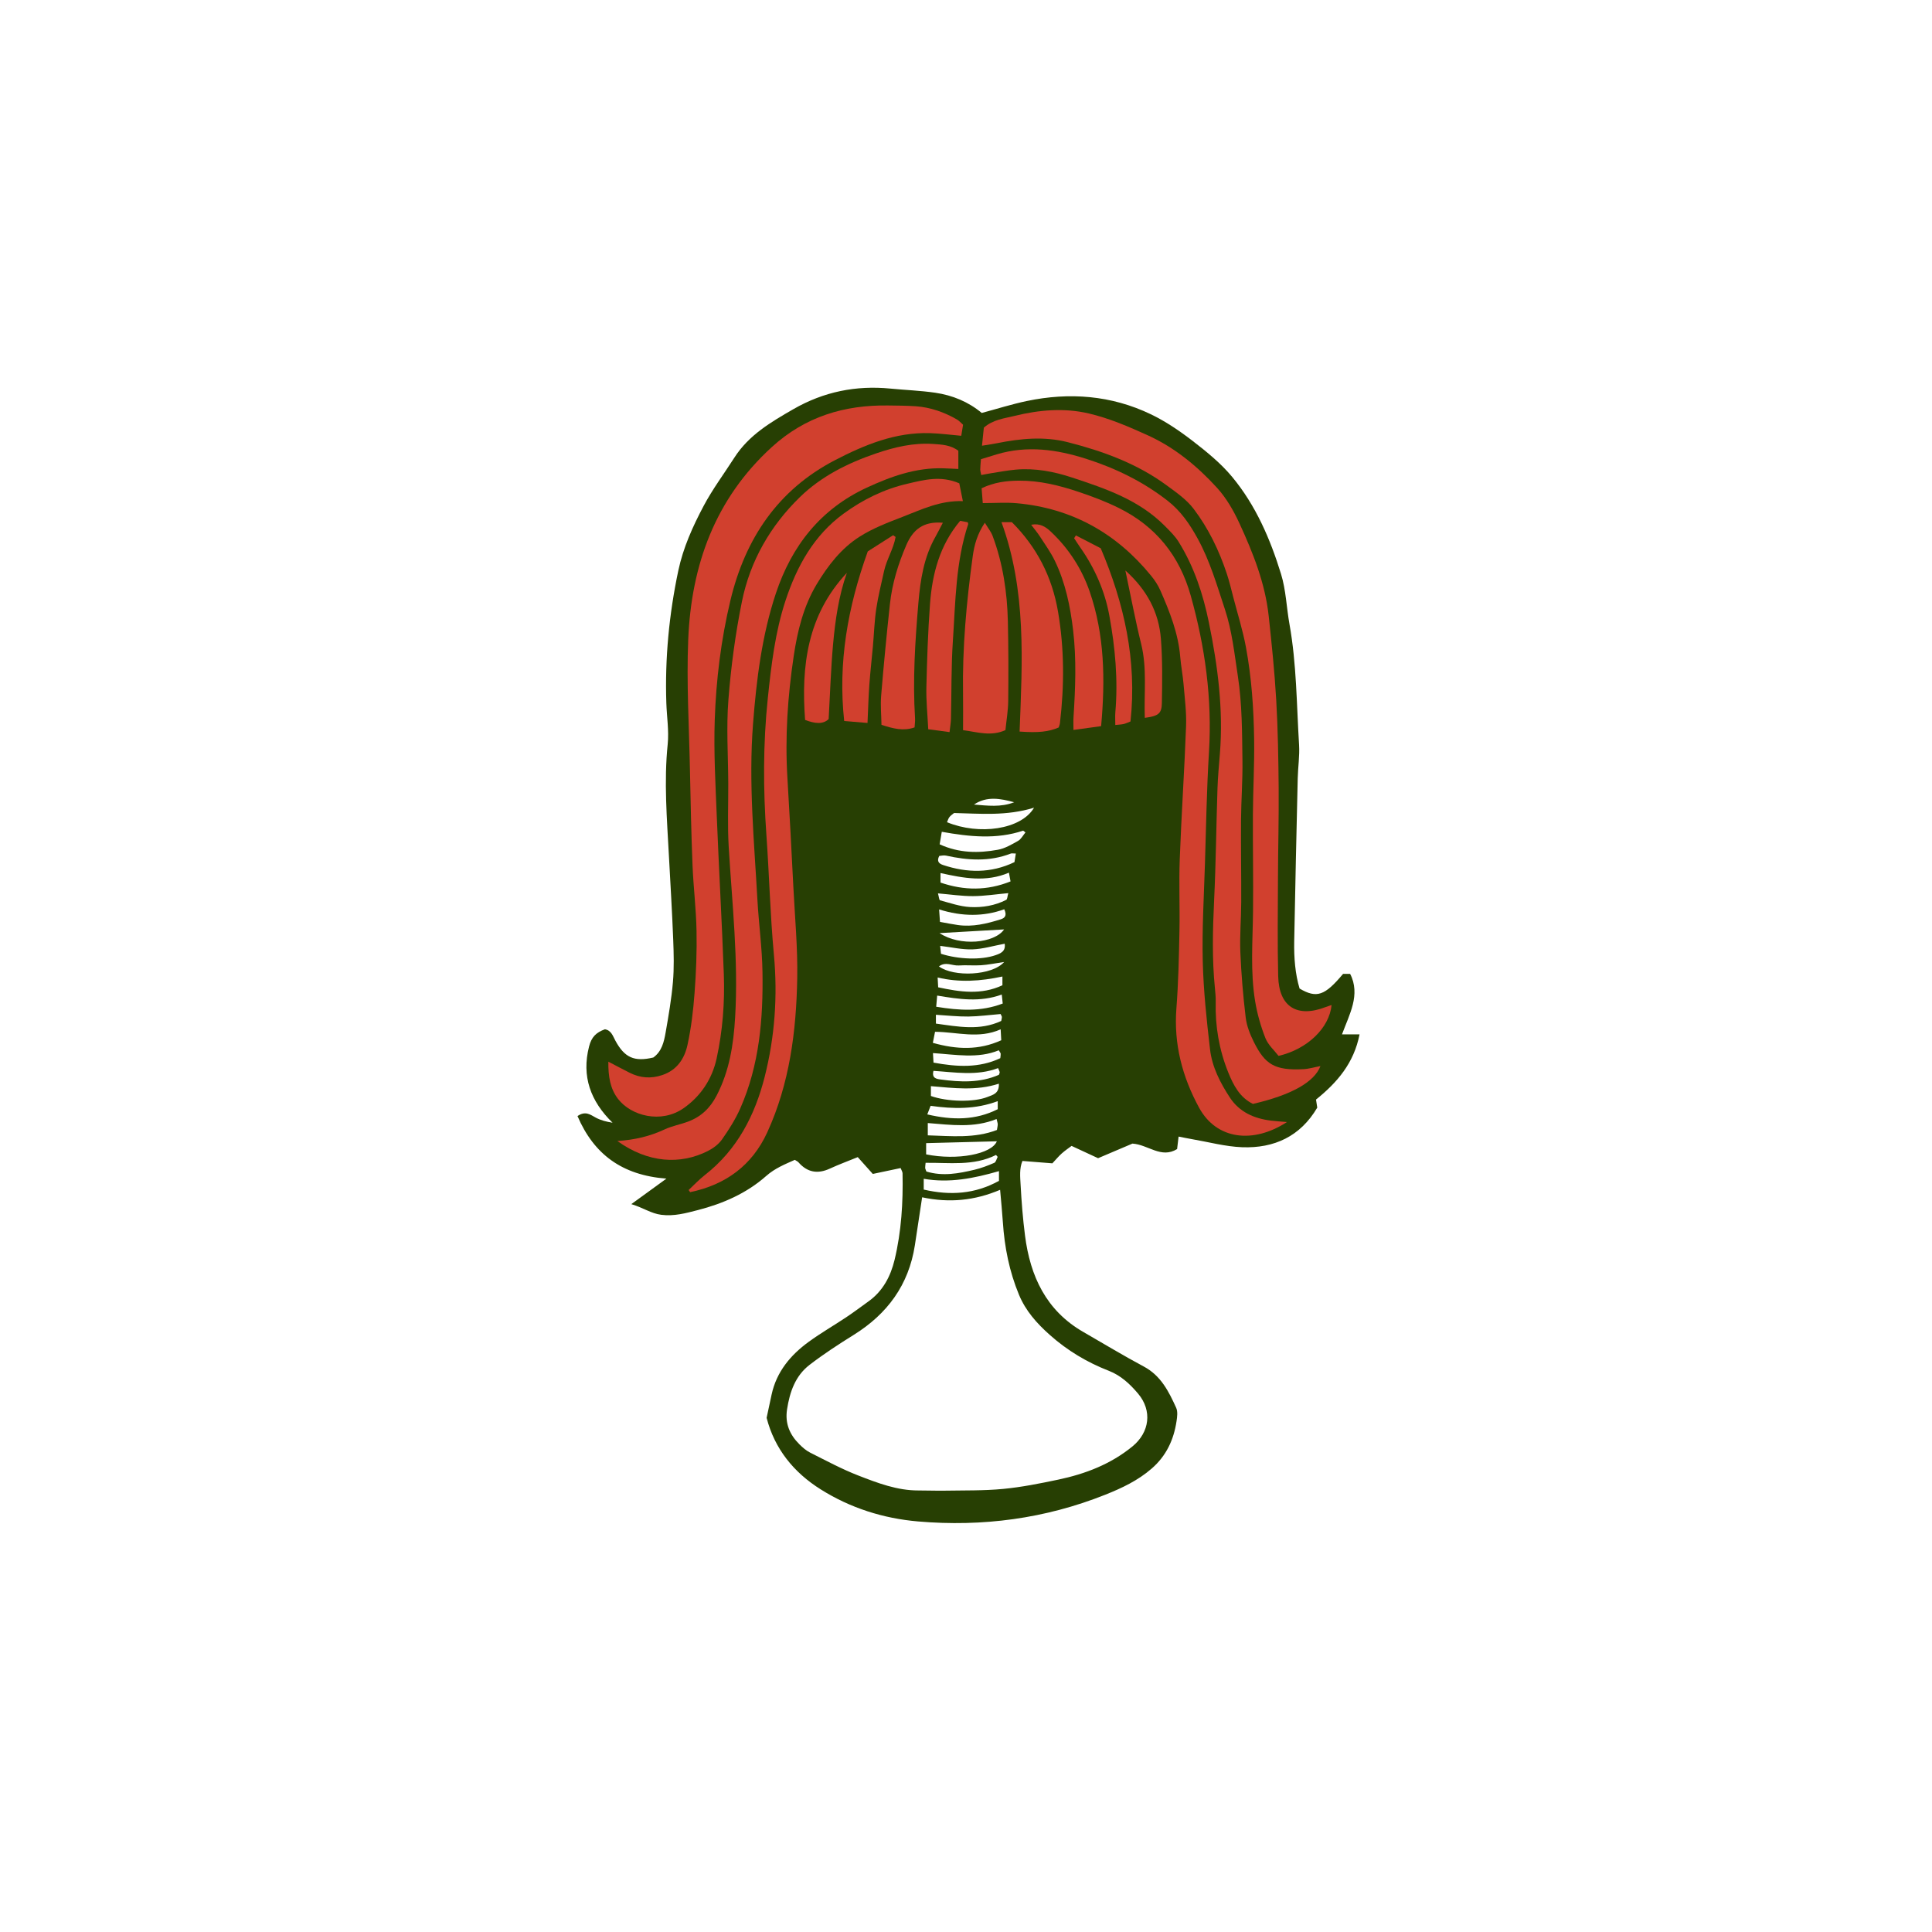 <svg version="1.1" id="svg" xmlns="http://www.w3.org/2000/svg" xmlns:xlink="http://www.w3.org/1999/xlink" x="0px" y="0px"
	 width="200px" height="200px" viewBox="0 0 200 200" enable-background="new 0 0 200 200" xml:space="preserve">
<path class="stroke" fill="#273f03"  d="M140.74,107.078c-0.68,0-1.236,0-1.818,0c0.404-1.084,0.863-2.059,1.119-3.084c0.26-1.04,0.273-2.126-0.277-3.179
	c-0.26,0-0.506,0-0.729,0c-1.89,2.259-2.727,2.561-4.503,1.52c-0.457-1.524-0.586-3.192-0.556-4.866
	c0.103-5.631,0.234-11.261,0.364-16.891c0.027-1.161,0.209-2.327,0.139-3.479c-0.257-4.162-0.252-8.345-0.99-12.469
	c-0.311-1.735-0.363-3.541-0.877-5.209c-1.114-3.625-2.623-7.119-5.067-10.062c-1.165-1.404-2.63-2.592-4.084-3.715
	c-1.352-1.043-2.797-2.025-4.332-2.762c-4.091-1.961-8.417-2.293-12.831-1.37c-1.549,0.324-3.063,0.807-4.67,1.237
	c-1.353-1.137-3.012-1.833-4.822-2.095c-1.529-0.222-3.084-0.276-4.624-0.427c-3.575-0.351-6.917,0.326-10.048,2.126
	c-2.326,1.338-4.619,2.685-6.115,5.024c-1.064,1.664-2.258,3.258-3.18,4.997c-1.123,2.119-2.117,4.315-2.621,6.696
	c-0.956,4.526-1.395,9.096-1.239,13.72c0.048,1.419,0.281,2.856,0.14,4.255c-0.398,3.878-0.076,7.733,0.129,11.597
	c0.155,2.874,0.328,5.749,0.442,8.626c0.057,1.461,0.097,2.934-0.028,4.388c-0.151,1.752-0.453,3.494-0.757,5.228
	c-0.169,0.969-0.393,1.956-1.274,2.589c-1.969,0.465-2.977,0.018-3.93-1.749c-0.262-0.486-0.421-1.062-1.082-1.173
	c-0.92,0.339-1.387,0.799-1.64,1.784c-0.789,3.084,0.149,5.66,2.431,7.887c-0.648-0.099-1.22-0.251-1.727-0.521
	c-0.564-0.301-1.068-0.739-1.901-0.165c1.687,3.935,4.584,6.121,9.206,6.475c-1.294,0.939-2.33,1.693-3.635,2.64
	c1.246,0.376,2.045,0.97,3.1,1.105c1.326,0.17,2.543-0.167,3.791-0.489c2.616-0.675,5.047-1.739,7.078-3.536
	c0.9-0.795,1.936-1.206,2.956-1.663c0.169,0.111,0.298,0.163,0.378,0.254c0.919,1.049,1.988,1.234,3.25,0.652
	c0.932-0.429,1.895-0.783,2.888-1.188c0.53,0.595,1.04,1.164,1.557,1.74c1.034-0.218,1.939-0.41,2.881-0.608
	c0.089,0.237,0.197,0.389,0.199,0.542c0.062,3.02-0.118,6.027-0.827,8.967c-0.41,1.699-1.211,3.226-2.691,4.288
	c-0.768,0.551-1.522,1.121-2.309,1.645c-1.287,0.859-2.637,1.633-3.885,2.543c-1.888,1.375-3.333,3.103-3.844,5.465
	c-0.172,0.793-0.342,1.586-0.516,2.406c0.827,3.217,2.812,5.657,5.6,7.407c3.07,1.929,6.474,3.01,10.088,3.32
	c6.664,0.57,13.141-0.286,19.367-2.767c1.711-0.681,3.382-1.467,4.809-2.71c1.51-1.315,2.281-2.972,2.57-4.894
	c0.07-0.458,0.143-1.004-0.037-1.397c-0.764-1.681-1.576-3.321-3.346-4.266c-2.121-1.133-4.181-2.381-6.267-3.582
	c-3.849-2.213-5.497-5.772-6.034-9.975c-0.225-1.743-0.362-3.5-0.457-5.254c-0.046-0.826-0.137-1.694,0.189-2.474
	c1.117,0.089,2.132,0.169,3.098,0.246c0.383-0.407,0.656-0.742,0.975-1.025c0.344-0.306,0.73-0.565,1.014-0.779
	c0.977,0.453,1.823,0.846,2.744,1.273c1.255-0.533,2.473-1.051,3.557-1.512c1.627,0.102,2.963,1.586,4.623,0.566
	c0.047-0.405,0.088-0.738,0.154-1.292c0.548,0.106,0.959,0.195,1.373,0.265c1.732,0.295,3.461,0.771,5.203,0.837
	c3.318,0.125,6.034-1.124,7.778-4.1c-0.048-0.311-0.091-0.596-0.128-0.833C138.434,112.056,140.158,110.051,140.74,107.078z
	 M104.984,83.048c-1.371,0.541-2.766,0.353-4.157,0.239C102.161,82.387,103.574,82.666,104.984,83.048z M97.234,88.605
	c0.201-0.013,0.458-0.085,0.688-0.035c2.256,0.499,4.496,0.65,6.709-0.208c0.107-0.041,0.243-0.005,0.528-0.005
	c-0.059,0.37-0.099,0.616-0.143,0.891c-2.444,1.17-4.904,1.122-7.394,0.296C97.227,89.412,96.93,89.172,97.234,88.605z
	 M104.611,91.243c-2.424,0.97-4.783,0.96-7.25,0.121c0-0.365,0-0.607,0-0.987c2.389,0.531,4.714,0.975,7.083-0.04
	C104.508,90.677,104.549,90.908,104.611,91.243z M100.723,92.767c1.18-0.004,2.359-0.192,3.656-0.31
	c-0.098,0.333-0.096,0.634-0.215,0.695c-1.174,0.6-2.469,0.812-3.747,0.744c-1.044-0.055-2.075-0.421-3.101-0.695
	c-0.1-0.026-0.117-0.365-0.219-0.718C98.381,92.592,99.553,92.771,100.723,92.767z M103.052,98.881
	c-1.478,0.513-3.814,0.44-5.642-0.146c-0.021-0.203-0.045-0.438-0.084-0.82c1.174,0.14,2.262,0.399,3.342,0.363
	c1.084-0.036,2.155-0.365,3.336-0.585C104.131,98.49,103.564,98.703,103.052,98.881z M103.947,99.586
	c-1.238,1.419-5.229,1.582-6.748,0.458c0.686-0.54,1.393-0.05,2.059-0.099c0.765-0.055,1.539,0.028,2.303-0.024
	C102.269,99.875,102.969,99.729,103.947,99.586z M97.262,96.595c2.412-0.138,4.568-0.261,6.683-0.382
	C102.941,97.658,99.357,97.992,97.262,96.595z M103.586,95.17c-1.438,0.451-2.895,0.806-4.42,0.59
	c-0.551-0.077-1.096-0.19-1.859-0.326c-0.024-0.362-0.051-0.714-0.09-1.292c2.378,0.743,4.602,0.758,6.744-0.015
	C104.291,94.829,103.965,95.05,103.586,95.17z M103.77,101.089c0,0.408,0,0.643,0,0.906c-2.197,1.023-4.374,0.697-6.65,0.211
	c-0.018-0.298-0.031-0.564-0.056-1.017C99.327,101.726,101.481,101.577,103.77,101.089z M97.016,103.062
	c2.236,0.372,4.432,0.716,6.686-0.106c0.043,0.401,0.067,0.634,0.1,0.929c-2.262,0.864-4.489,0.725-6.887,0.332
	C96.956,103.751,96.98,103.46,97.016,103.062z M96.885,105.049c1.166,0.069,2.26,0.195,3.353,0.182
	c1.095-0.013,2.188-0.164,3.343-0.259c0.072,0.163,0.134,0.239,0.134,0.315c0,0.123-0.04,0.246-0.071,0.403
	c-2.221,1.037-4.469,0.586-6.758,0.272C96.885,105.597,96.885,105.367,96.885,105.049z M96.795,106.811
	c2.281,0.018,4.504,0.767,6.792-0.255c0.024,0.451,0.042,0.761,0.062,1.131c-2.311,1.049-4.588,0.969-7.082,0.268
	C96.66,107.479,96.724,107.165,96.795,106.811z M96.637,110.002c-0.021-0.351-0.035-0.589-0.057-0.986
	c2.348,0.15,4.648,0.604,6.814-0.291c0.122,0.21,0.191,0.279,0.196,0.353c0.011,0.121-0.018,0.247-0.04,0.464
	C101.365,110.574,99.096,110.455,96.637,110.002z M103.486,110.995c0.012,0.072-0.044,0.156-0.082,0.269
	c-1.953,0.855-4.002,0.763-6.059,0.479c-0.405-0.057-0.908-0.133-0.713-0.889c2.223,0.142,4.484,0.553,6.69-0.285
	C103.402,110.768,103.467,110.878,103.486,110.995z M96.367,112.438c2.373,0.198,4.668,0.511,7.035-0.255
	c0.053,1.042-0.653,1.16-1.165,1.368c-1.419,0.576-4.213,0.505-5.87-0.096C96.367,113.16,96.367,112.844,96.367,112.438z
	 M96.337,114.474c2.343,0.33,4.642,0.38,6.948-0.484c0,0.288,0,0.522,0,0.834c-2.301,1.156-4.68,1.151-7.292,0.538
	C96.141,114.98,96.229,114.755,96.337,114.474z M103.285,116.39c-0.002,0.167-0.045,0.332-0.084,0.584
	c-2.307,0.888-4.692,0.632-7.156,0.556c0-0.434,0-0.787,0-1.272c2.411,0.19,4.761,0.535,7.121-0.418
	C103.236,116.15,103.288,116.271,103.285,116.39z M95.873,118.337c2.426-0.064,4.836-0.126,7.321-0.191
	c-0.537,1.322-4.089,2.007-7.321,1.354C95.873,119.153,95.873,118.791,95.873,118.337z M95.818,120.375
	c2.447-0.034,4.959,0.358,7.289-0.814c0.057,0.066,0.113,0.133,0.172,0.199c-0.115,0.212-0.178,0.541-0.352,0.616
	c-0.664,0.288-1.348,0.551-2.051,0.717c-1.627,0.384-3.268,0.701-4.977,0.183c-0.074-0.212-0.121-0.291-0.125-0.373
	C95.77,120.777,95.793,120.649,95.818,120.375z M95.624,122.028c2.669,0.464,5.194-0.046,7.789-0.794c0,0.458,0,0.73,0,1.007
	c-2.487,1.375-5.054,1.537-7.789,0.903C95.624,122.792,95.624,122.475,95.624,122.028z M108.667,138.183
	c1.825,1.626,3.858,2.843,6.126,3.725c1.231,0.479,2.184,1.366,3.023,2.362c1.484,1.764,1.195,4.004-0.586,5.463
	c-2.26,1.849-4.889,2.849-7.688,3.439c-1.892,0.398-3.796,0.78-5.714,0.962c-2.002,0.19-4.025,0.143-6.039,0.179
	c-0.904,0.016-1.807-0.024-2.709-0.021c-2.205,0.008-4.229-0.772-6.225-1.546c-1.715-0.665-3.346-1.548-4.995-2.375
	c-0.411-0.207-0.78-0.533-1.112-0.863c-0.996-0.991-1.498-2.154-1.273-3.607c0.279-1.797,0.85-3.468,2.322-4.604
	c1.459-1.125,3.014-2.136,4.58-3.111c3.479-2.166,5.691-5.168,6.328-9.262c0.25-1.611,0.488-3.224,0.755-4.981
	c2.833,0.605,5.438,0.34,8.071-0.774c0.105,1.216,0.216,2.279,0.285,3.344c0.17,2.594,0.67,5.109,1.67,7.521
	C106.18,135.706,107.327,136.99,108.667,138.183z M105.389,87.048c-0.663,0.376-1.363,0.789-2.098,0.92
	c-1.992,0.358-3.988,0.362-6.018-0.564c0.068-0.406,0.135-0.799,0.22-1.297c2.884,0.515,5.67,0.803,8.423-0.118
	c0.08,0.062,0.16,0.123,0.24,0.183C105.904,86.471,105.707,86.867,105.389,87.048z M98.035,85.114c0.08-0.18,0.133-0.381,0.25-0.531
	c0.127-0.164,0.315-0.281,0.48-0.421c2.699,0.061,5.393,0.337,8.28-0.55C105.705,85.883,101.355,86.486,98.035,85.114z"/>
<path fill-rule="evenodd" clip-rule="evenodd" fill="#d1402e" class="fill" d="M99.697,43.968c-0.059,0.365-0.121,0.734-0.188,1.144
	c-1.134-0.099-2.188-0.242-3.246-0.274c-3.564-0.108-6.761,1.208-9.822,2.797c-5.923,3.076-9.303,8.139-10.827,14.513
	c-0.975,4.07-1.485,8.227-1.625,12.399c-0.11,3.306,0.078,6.625,0.211,9.937c0.217,5.456,0.533,10.909,0.73,16.366
	c0.105,2.928-0.12,5.85-0.745,8.721c-0.468,2.15-1.663,3.926-3.425,5.153c-2.335,1.624-5.432,0.787-6.779-0.962
	c-0.81-1.05-1.024-2.323-1.005-3.858c0.831,0.433,1.521,0.804,2.22,1.154c1.088,0.542,2.197,0.626,3.371,0.229
	c1.525-0.514,2.295-1.706,2.602-3.118c0.383-1.756,0.598-3.561,0.73-5.356c0.162-2.143,0.25-4.299,0.207-6.447
	c-0.043-2.274-0.326-4.542-0.416-6.816c-0.131-3.267-0.199-6.538-0.266-9.808c-0.088-4.52-0.367-9.048-0.178-13.557
	c0.322-7.698,2.775-14.55,8.666-19.917c3.461-3.152,7.508-4.361,12.06-4.293c0.946,0.014,1.894,0.014,2.835,0.081
	c1.525,0.109,2.938,0.611,4.26,1.37C99.281,43.549,99.451,43.753,99.697,43.968z"/>
<path fill-rule="evenodd" clip-rule="evenodd" fill="#d1402e" class="fill" d="M63.908,118.117c1.825-0.119,3.391-0.498,4.893-1.201
	c0.77-0.359,1.635-0.511,2.436-0.812c1.339-0.502,2.273-1.389,2.953-2.703c1.324-2.555,1.744-5.273,1.91-8.084
	c0.35-5.905-0.311-11.766-0.664-17.644c-0.132-2.184-0.039-4.382-0.047-6.573c-0.012-2.882-0.21-5.779,0.014-8.642
	c0.266-3.421,0.722-6.848,1.406-10.21c0.849-4.181,2.938-7.812,5.995-10.787c2.214-2.155,4.955-3.523,7.878-4.521
	c1.928-0.658,3.883-1.122,5.936-0.981c0.895,0.061,1.804,0.107,2.589,0.705c0,0.601,0,1.189,0,1.883
	c-0.563-0.025-1.062-0.055-1.562-0.069c-2.832-0.083-5.41,0.842-7.926,2.007c-4.783,2.218-7.76,6.022-9.395,10.922
	c-1.461,4.391-2.018,8.957-2.373,13.554c-0.469,6.075,0.121,12.122,0.455,18.175c0.139,2.489,0.486,4.973,0.525,7.462
	c0.078,4.838-0.31,9.634-2.297,14.138c-0.5,1.132-1.178,2.201-1.891,3.217c-0.354,0.503-0.92,0.923-1.479,1.204
	C70.439,120.579,67.109,120.417,63.908,118.117z"/>
<path fill-rule="evenodd" clip-rule="evenodd" fill="#d1402e" class="fill" d="M137.845,104.038c-0.228,2.38-2.511,4.575-5.49,5.267
	c-0.43-0.562-1.079-1.131-1.362-1.845c-0.482-1.223-0.849-2.517-1.063-3.815c-0.507-3.074-0.252-6.179-0.217-9.276
	c0.038-3.351-0.03-6.704-0.013-10.056c0.017-2.575,0.164-5.151,0.129-7.725c-0.046-3.222-0.262-6.442-0.854-9.612
	c-0.32-1.72-0.85-3.402-1.293-5.1c-0.215-0.829-0.411-1.665-0.68-2.477c-0.801-2.421-1.91-4.713-3.447-6.736
	c-0.736-0.968-1.809-1.707-2.809-2.44c-3.068-2.249-6.578-3.523-10.225-4.452c-2.436-0.619-4.867-0.378-7.292,0.105
	c-0.461,0.092-0.929,0.157-1.573,0.264c0.07-0.694,0.134-1.306,0.191-1.87c0.963-0.845,2.111-0.952,3.181-1.217
	c2.533-0.627,5.146-0.846,7.67-0.256c2.113,0.493,4.161,1.373,6.148,2.278c2.771,1.262,5.111,3.195,7.145,5.427
	c0.964,1.059,1.718,2.372,2.321,3.684c1.401,3.049,2.652,6.174,3.02,9.553c0.314,2.902,0.615,5.81,0.783,8.724
	c0.176,3.044,0.225,6.097,0.252,9.146c0.024,3.087-0.061,6.174-0.072,9.262c-0.013,3.397-0.059,6.795,0.023,10.191
	c0.076,3.162,1.96,4.333,4.921,3.184C137.397,104.185,137.56,104.135,137.845,104.038z"/>
<path fill-rule="evenodd" clip-rule="evenodd" fill="#d1402e" class="fill" d="M101.737,52.079c-0.041-0.536-0.081-1.032-0.12-1.536
	c1.291-0.614,2.544-0.775,3.85-0.785c2.141-0.015,4.182,0.486,6.181,1.158c1.421,0.477,2.837,1.009,4.177,1.673
	c3.828,1.899,6.283,4.941,7.441,9.077c1.488,5.302,2.226,10.667,1.887,16.188c-0.234,3.862-0.299,7.734-0.418,11.602
	c-0.104,3.354-0.307,6.712-0.225,10.062c0.074,3.046,0.402,6.09,0.754,9.121c0.21,1.816,1.057,3.457,2.051,4.976
	c0.984,1.502,2.502,2.174,4.242,2.389c0.488,0.061,0.98,0.089,1.67,0.149c-3.492,2.274-7.286,1.838-9.098-1.487
	c-1.739-3.194-2.631-6.586-2.347-10.275c0.204-2.655,0.261-5.325,0.315-7.989c0.051-2.484-0.062-4.974,0.031-7.456
	c0.172-4.595,0.484-9.184,0.654-13.778c0.054-1.449-0.142-2.91-0.262-4.362c-0.079-0.939-0.266-1.87-0.343-2.809
	c-0.199-2.437-1.089-4.666-2.054-6.868c-0.238-0.544-0.578-1.062-0.955-1.523c-3.598-4.413-8.206-6.993-13.904-7.512
	C104.166,51.994,103.047,52.079,101.737,52.079z"/>
<path fill-rule="evenodd" clip-rule="evenodd" fill="#d1402e" class="fill" d="M101.578,49.175c-0.047-0.248-0.105-0.41-0.104-0.571
	c0.002-0.296,0.037-0.592,0.072-1.067c0.533-0.164,1.088-0.338,1.645-0.505c3.138-0.938,6.201-0.509,9.248,0.464
	c3.056,0.976,5.883,2.356,8.43,4.339c1.369,1.065,2.288,2.419,3.102,3.897c1.274,2.314,2.003,4.836,2.825,7.324
	c0.749,2.259,0.989,4.604,1.348,6.942c0.444,2.907,0.434,5.816,0.474,8.728c0.029,2.058-0.132,4.119-0.148,6.178
	c-0.021,2.83,0.033,5.659,0.021,8.49c-0.006,1.719-0.16,3.441-0.092,5.155c0.096,2.271,0.285,4.543,0.557,6.8
	c0.107,0.875,0.461,1.756,0.861,2.554c1.148,2.285,2.145,2.929,5.102,2.777c0.59-0.03,1.17-0.208,1.773-0.321
	c-0.635,1.668-3.027,3.001-6.988,3.917c-1.365-0.67-2.014-1.926-2.553-3.252c-0.945-2.339-1.363-4.778-1.301-7.302
	c0.012-0.469-0.033-0.941-0.08-1.409c-0.307-3.033-0.23-6.062-0.085-9.103c0.185-3.861,0.222-7.729,0.349-11.593
	c0.039-1.201,0.155-2.399,0.25-3.597c0.366-4.579-0.217-9.07-1.133-13.548c-0.606-2.973-1.535-5.8-3.137-8.378
	c-0.375-0.607-0.912-1.125-1.421-1.639c-2.665-2.697-6.131-3.874-9.608-5.019c-1.893-0.625-3.832-0.996-5.834-0.82
	c-0.853,0.075-1.697,0.241-2.544,0.371C102.281,49.038,101.959,49.105,101.578,49.175z"/>
<path fill-rule="evenodd" clip-rule="evenodd" fill="#d1402e" class="fill" d="M71.287,123.189c0.561-0.521,1.086-1.088,1.687-1.557
	c3.339-2.604,5.173-6.175,6.181-10.139c1.053-4.141,1.358-8.375,0.959-12.671c-0.383-4.111-0.481-8.249-0.775-12.369
	c-0.336-4.733-0.352-9.458,0.145-14.179c0.359-3.421,0.758-6.854,1.842-10.128c1.163-3.516,2.91-6.714,6-8.972
	c2-1.46,4.188-2.537,6.604-3.097c1.714-0.398,3.441-0.878,5.375-0.044c0.096,0.473,0.213,1.064,0.371,1.843
	c-2.377-0.075-4.281,0.872-6.23,1.624c-1.52,0.586-3.076,1.178-4.441,2.043c-1.91,1.208-3.299,3.003-4.459,4.934
	c-1.371,2.287-1.992,4.834-2.381,7.44c-0.624,4.179-0.91,8.376-0.652,12.604c0.229,3.778,0.426,7.56,0.618,11.34
	c0.16,3.134,0.454,6.272,0.398,9.403c-0.096,5.484-0.786,10.9-3.104,15.96c-1.577,3.438-4.331,5.428-7.984,6.188
	C71.389,123.339,71.338,123.264,71.287,123.189z"/>
<path fill-rule="evenodd" clip-rule="evenodd" fill="#d1402e" class="fill" d="M101.95,54.113c0.322,0.541,0.642,0.929,0.808,1.373
	c1.064,2.851,1.508,5.823,1.576,8.848c0.062,2.743,0.066,5.488,0.036,8.231c-0.011,1.019-0.19,2.034-0.287,3.017
	c-1.51,0.676-2.876,0.203-4.388,0.003c0-1.287,0.018-2.521-0.002-3.756c-0.078-4.782,0.357-9.529,1.006-14.258
	C100.855,56.432,101.156,55.304,101.95,54.113z"/>
<path fill-rule="evenodd" clip-rule="evenodd" fill="#d1402e" class="fill" d="M103.672,54.052c0.346,0,0.711,0,1.074,0
	c2.582,2.584,4.156,5.637,4.776,9.24c0.663,3.854,0.659,7.696,0.204,11.556c-0.018,0.166-0.092,0.325-0.132,0.46
	c-1.037,0.449-2.112,0.564-4.046,0.423C105.828,68.459,106.268,61.153,103.672,54.052z"/>
<path fill-rule="evenodd" clip-rule="evenodd" fill="#d1402e" class="fill" d="M97.602,54.115c-0.295,0.563-0.519,1.018-0.768,1.458
	c-1.199,2.114-1.559,4.465-1.76,6.817c-0.341,3.983-0.598,7.975-0.348,11.979c0.019,0.292-0.029,0.586-0.049,0.931
	c-1.164,0.409-2.221,0.124-3.426-0.266c-0.016-1.001-0.117-2.025-0.033-3.034c0.264-3.169,0.566-6.336,0.911-9.498
	c0.23-2.106,0.849-4.114,1.688-6.065C94.499,54.846,95.562,53.941,97.602,54.115z"/>
<path fill-rule="evenodd" clip-rule="evenodd" fill="#d1402e" class="fill" d="M113.988,75.169c-1.014,0.139-1.887,0.258-2.863,0.393
	c0-0.539-0.02-0.912,0.003-1.282c0.193-3.007,0.317-6.018-0.037-9.018c-0.292-2.482-0.794-4.93-1.89-7.2
	c-0.427-0.884-1.01-1.693-1.546-2.522c-0.253-0.391-0.556-0.748-0.909-1.218c0.909-0.174,1.484,0.2,2.018,0.699
	c1.859,1.741,3.223,3.855,4.04,6.222C114.344,65.707,114.424,70.339,113.988,75.169z"/>
<path fill-rule="evenodd" clip-rule="evenodd" fill="#d1402e" class="fill" d="M98.297,75.788c-0.806-0.107-1.461-0.194-2.205-0.293
	c-0.075-1.54-0.227-2.948-0.193-4.352c0.068-2.873,0.164-5.749,0.375-8.613c0.229-3.12,0.998-6.085,3.121-8.613
	c0.262,0.049,0.539,0.101,0.787,0.147c0.027,0.113,0.057,0.161,0.045,0.195c-1.299,3.922-1.311,8.02-1.584,12.072
	c-0.182,2.689-0.133,5.395-0.199,8.092C98.432,74.832,98.357,75.238,98.297,75.788z"/>
<path fill-rule="evenodd" clip-rule="evenodd" fill="#d1402e" class="fill" d="M89.805,74.839c-0.836-0.069-1.535-0.127-2.414-0.2
	c-0.654-6.04,0.359-11.765,2.442-17.561c0.765-0.489,1.694-1.082,2.624-1.674c0.085,0.061,0.17,0.122,0.256,0.183
	c-0.214,1.229-0.928,2.316-1.195,3.53c-0.283,1.302-0.613,2.598-0.809,3.914c-0.189,1.274-0.229,2.571-0.344,3.856
	c-0.119,1.328-0.273,2.651-0.369,3.98C89.904,72.137,89.871,73.412,89.805,74.839z"/>
<path fill-rule="evenodd" clip-rule="evenodd" fill="#d1402e" class="fill" d="M87.666,59.303c-0.846,2.395-1.199,4.885-1.426,7.385
	c-0.227,2.507-0.303,5.025-0.458,7.75c-0.577,0.566-1.428,0.477-2.438,0.088C82.926,68.959,83.57,63.669,87.666,59.303z"/>
<path fill-rule="evenodd" clip-rule="evenodd" fill="#d1402e" class="fill" d="M111.373,55.427c0.777,0.401,1.554,0.802,2.574,1.329
	c2.396,5.626,3.774,11.583,3.08,17.932c-0.319,0.122-0.51,0.221-0.713,0.265c-0.244,0.053-0.501,0.059-0.858,0.097
	c0-0.476-0.032-0.897,0.004-1.314c0.292-3.369-0.018-6.713-0.622-10.012c-0.465-2.544-1.508-4.911-3.008-7.049
	c-0.22-0.313-0.426-0.638-0.636-0.958C111.252,55.621,111.312,55.524,111.373,55.427z"/>
<path fill-rule="evenodd" clip-rule="evenodd" fill="#d1402e" class="fill" d="M116.498,59.057c2.236,2.005,3.461,4.323,3.678,7.067
	c0.174,2.215,0.139,4.452,0.1,6.678c-0.021,1.089-0.385,1.323-1.768,1.51c-0.09-2.557,0.249-5.124-0.375-7.651
	C117.529,64.216,117.068,61.737,116.498,59.057z"/>
</svg>
